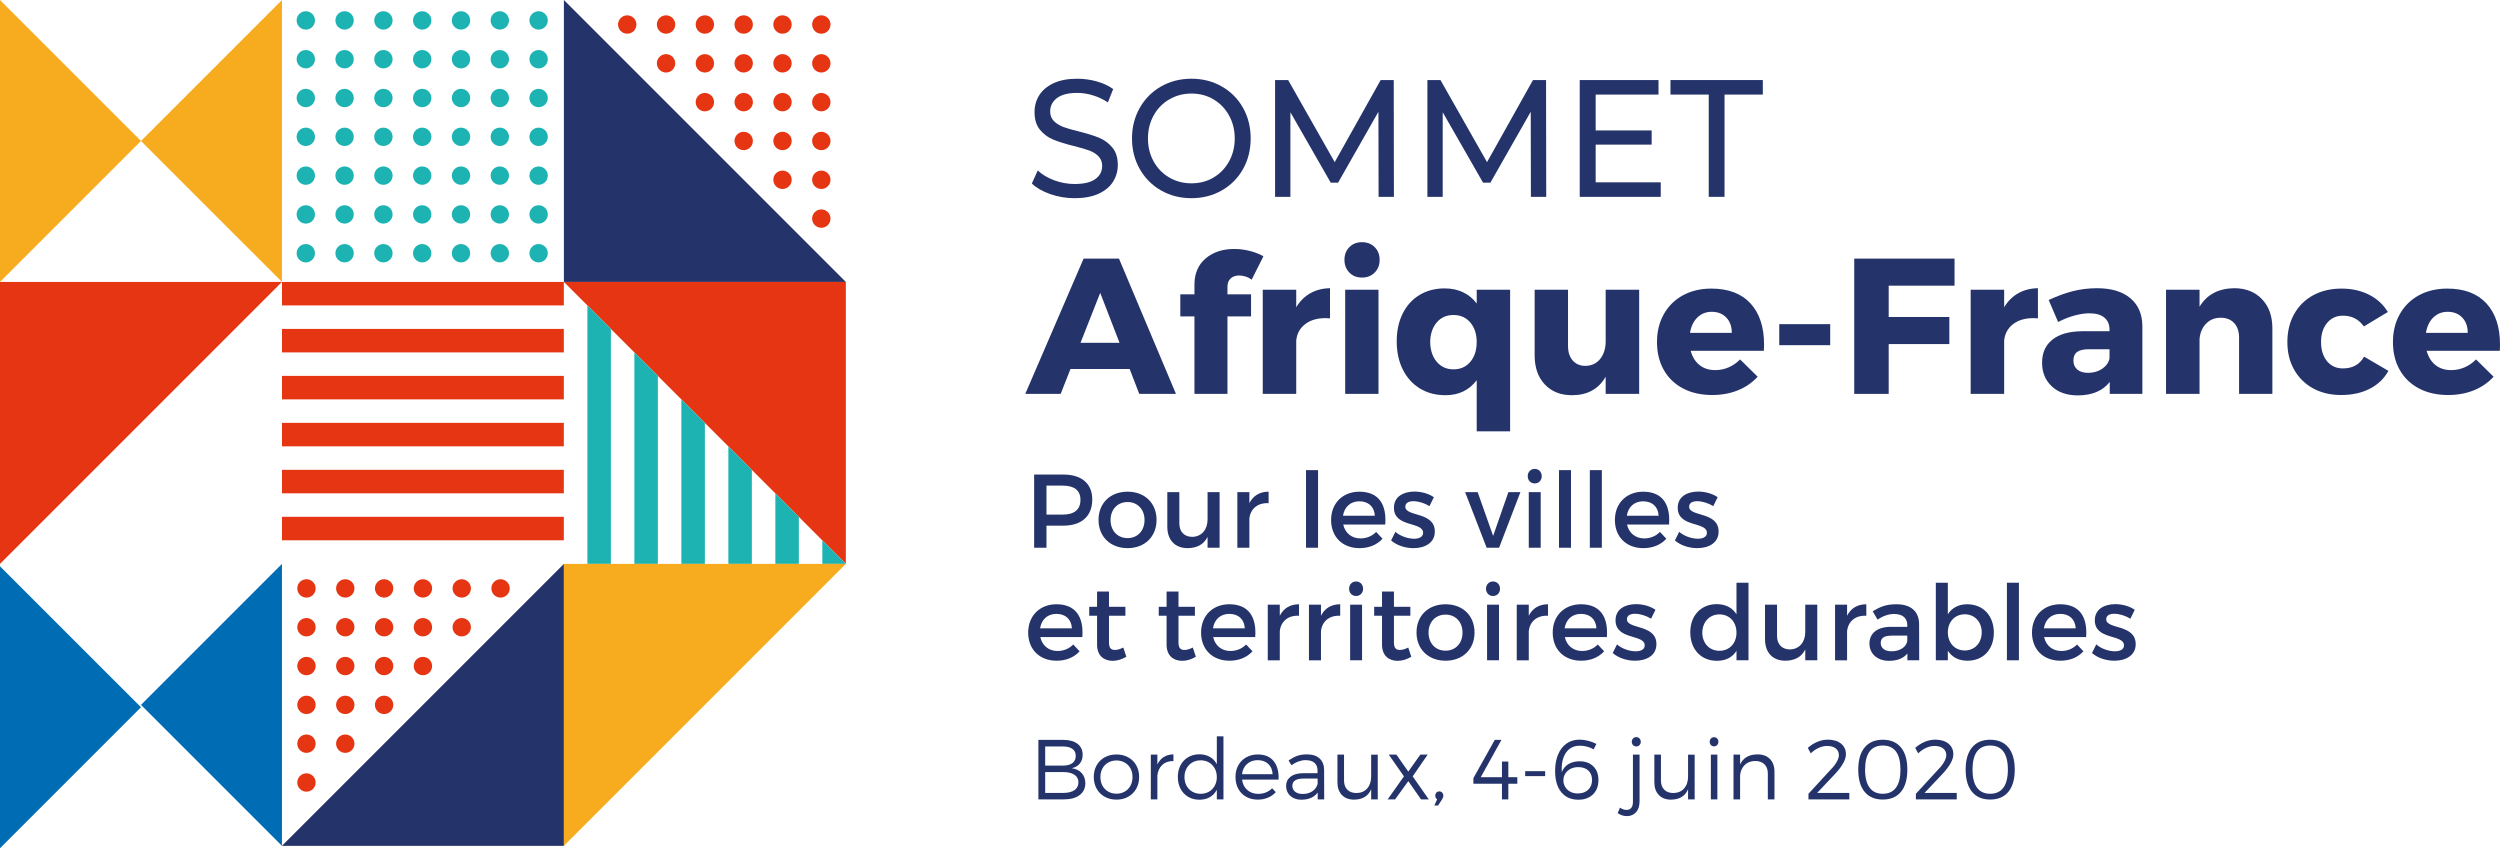 <?xml version="1.0" encoding="utf-8"?>
<!-- Generator: Adobe Illustrator 24.0.0, SVG Export Plug-In . SVG Version: 6.00 Build 0)  -->
<svg version="1.1" id="Calque_1" xmlns="http://www.w3.org/2000/svg" xmlns:xlink="http://www.w3.org/1999/xlink" x="0px" y="0px"
	 width="325.832px" height="110.551px" viewBox="0 0 325.832 110.551" style="enable-background:new 0 0 325.832 110.551;"
	 xml:space="preserve">
<style type="text/css">
	.st0{fill:#24336A;}
	.st1{fill:#1DB3B3;}
	.st2{fill:#E53512;}
	.st3{fill:#F7AC1F;}
	.st4{fill:#006CB4;}
</style>
<g>
	<g>
		<path class="st0" d="M136.884,25.297c-1.018-0.356-1.818-0.814-2.401-1.381l0.769-1.697
			c0.553,0.523,1.264,0.947,2.13,1.274c0.867,0.325,1.757,0.488,2.671,0.488c1.205,0,2.107-0.214,2.701-0.642
			c0.598-0.426,0.895-0.997,0.895-1.707c0-0.521-0.162-0.944-0.487-1.271c-0.327-0.327-0.729-0.575-1.208-0.751
			c-0.479-0.173-1.154-0.369-2.027-0.587c-1.094-0.275-1.977-0.549-2.649-0.826
			c-0.672-0.275-1.247-0.699-1.726-1.271c-0.479-0.573-0.717-1.346-0.717-2.315c0-0.813,0.203-1.546,0.613-2.198
			c0.41-0.653,1.03-1.174,1.861-1.565c0.83-0.394,1.864-0.587,3.097-0.587c0.859,0,1.704,0.115,2.536,0.348
			c0.833,0.233,1.546,0.564,2.142,0.999l-0.687,1.739c-0.61-0.404-1.262-0.714-1.953-0.922
			c-0.694-0.211-1.373-0.318-2.038-0.318c-1.177,0-2.062,0.226-2.649,0.675c-0.59,0.45-0.883,1.031-0.883,1.741
			c0,0.521,0.165,0.944,0.498,1.271c0.333,0.327,0.745,0.58,1.237,0.763c0.492,0.18,1.16,0.37,2.006,0.575
			c1.094,0.275,1.974,0.552,2.64,0.826c0.665,0.275,1.237,0.697,1.714,1.262
			c0.479,0.567,0.718,1.325,0.718,2.283c0,0.798-0.207,1.527-0.624,2.186c-0.416,0.66-1.045,1.181-1.891,1.566
			c-0.845,0.384-1.885,0.576-3.119,0.576C138.957,25.83,137.902,25.653,136.884,25.297"/>
		<path class="st0" d="M151.32,24.818c-1.179-0.673-2.102-1.604-2.774-2.793c-0.673-1.189-1.009-2.517-1.009-3.98
			c0-1.466,0.335-2.791,1.009-3.98c0.672-1.189,1.595-2.119,2.774-2.794c1.177-0.675,2.501-1.01,3.971-1.01
			c1.457,0,2.772,0.335,3.949,1.01c1.179,0.675,2.1,1.601,2.766,2.782c0.665,1.185,0.997,2.513,0.997,3.992
			c0,1.477-0.331,2.808-0.997,3.99c-0.665,1.181-1.586,2.11-2.766,2.783c-1.177,0.675-2.493,1.012-3.949,1.012
			C153.821,25.83,152.497,25.493,151.32,24.818 M158.17,23.133c0.852-0.507,1.524-1.208,2.016-2.098
			c0.494-0.893,0.74-1.889,0.74-2.99s-0.246-2.1-0.74-2.99c-0.492-0.893-1.164-1.592-2.016-2.098
			c-0.852-0.51-1.811-0.763-2.879-0.763c-1.067,0-2.034,0.253-2.9,0.763c-0.867,0.506-1.547,1.205-2.037,2.098
			c-0.492,0.89-0.738,1.889-0.738,2.99s0.246,2.098,0.738,2.99c0.49,0.89,1.17,1.59,2.037,2.098
			c0.866,0.507,1.833,0.76,2.9,0.76C156.359,23.893,157.318,23.64,158.17,23.133"/>
	</g>
	<polygon class="st0" points="179.675,25.656 179.654,14.566 174.396,23.807 173.439,23.807 168.181,14.63 
		168.181,25.656 166.185,25.656 166.185,10.434 167.889,10.434 173.957,21.131 179.946,10.434 181.65,10.434 
		181.672,25.656 	"/>
	<polygon class="st0" points="199.527,25.656 199.506,14.566 194.248,23.807 193.291,23.807 188.032,14.63 
		188.032,25.656 186.037,25.656 186.037,10.434 187.741,10.434 193.809,21.131 199.797,10.434 201.502,10.434 
		201.524,25.656 	"/>
	<polygon class="st0" points="216.448,23.764 216.448,25.656 205.889,25.656 205.889,10.435 216.158,10.435 
		216.158,12.327 207.968,12.327 207.968,17.002 215.265,17.002 215.265,18.849 207.968,18.849 207.968,23.764 	"/>
	<polygon class="st0" points="222.706,12.326 217.717,12.326 217.717,10.434 229.754,10.434 229.754,12.326 
		224.763,12.326 224.763,25.655 222.706,25.655 	"/>
	<path class="st0" d="M139.519,48.089l-1.278,3.246h-4.613l7.601-17.631h4.609l7.427,17.631h-4.782l-1.255-3.246H139.519
		z M143.393,38.166l-2.568,6.516h5.088L143.393,38.166z"/>
	<g>
		<path class="st0" d="M160.397,36.291c-0.28,0.258-0.419,0.621-0.419,1.089v0.983h3.075v2.877h-3.075v10.096h-4.302
			V41.239h-1.843v-2.877h1.843v-1.255c0-1.459,0.485-2.599,1.457-3.423c0.97-0.824,2.215-1.236,3.731-1.236
			c0.672,0,1.342,0.085,2.01,0.253c0.671,0.168,1.267,0.403,1.791,0.706l-1.536,3.05
			c-0.239-0.188-0.503-0.327-0.794-0.417c-0.291-0.091-0.573-0.138-0.843-0.138
			C161.041,35.903,160.677,36.033,160.397,36.291"/>
		<path class="st0" d="M170.762,38.228c0.745-0.426,1.605-0.649,2.583-0.665v3.923
			c-0.133-0.016-0.334-0.024-0.605-0.024c-1.072,0-1.95,0.261-2.629,0.779c-0.683,0.521-1.071,1.229-1.17,2.122
			v6.973h-4.364V37.759h4.364v2.29C169.41,39.26,170.016,38.654,170.762,38.228"/>
		<path class="st0" d="M179.166,32.209c0.431,0.431,0.646,0.983,0.646,1.653c0,0.673-0.215,1.227-0.646,1.662
			c-0.431,0.434-0.982,0.652-1.653,0.652c-0.672,0-1.221-0.218-1.647-0.652c-0.426-0.435-0.64-0.989-0.64-1.662
			c0-0.669,0.214-1.221,0.64-1.653c0.426-0.43,0.975-0.645,1.647-0.645
			C178.184,31.564,178.734,31.779,179.166,32.209 M175.323,37.762h4.34v13.573h-4.34V37.762z"/>
		<path class="st0" d="M196.816,56.216h-4.353v-6.665c-0.99,1.312-2.35,1.962-4.082,1.956
			c-1.262,0-2.369-0.293-3.324-0.879c-0.958-0.587-1.697-1.408-2.226-2.467c-0.53-1.056-0.792-2.283-0.792-3.675
			c0-1.378,0.26-2.587,0.782-3.627c0.518-1.041,1.25-1.846,2.194-2.417c0.943-0.568,2.031-0.855,3.27-0.855
			c0.893,0,1.693,0.168,2.398,0.504c0.703,0.335,1.298,0.824,1.781,1.463v-1.795h4.353V56.216z M191.633,47.155
			c0.554-0.656,0.829-1.513,0.829-2.571c0-1.04-0.275-1.889-0.829-2.545c-0.554-0.656-1.285-0.983-2.195-0.983
			c-0.909,0-1.638,0.325-2.187,0.971c-0.549,0.649-0.833,1.501-0.851,2.557c0.018,1.058,0.303,1.915,0.855,2.571
			c0.554,0.656,1.281,0.983,2.183,0.983C190.349,48.139,191.079,47.811,191.633,47.155"/>
		<path class="st0" d="M213.637,51.335h-4.366v-2.237c-0.926,1.615-2.394,2.417-4.402,2.41
			c-1.474,0-2.653-0.469-3.534-1.409c-0.882-0.937-1.321-2.199-1.321-3.781v-8.555h4.351v7.327
			c0,0.802,0.207,1.438,0.617,1.899c0.408,0.464,0.959,0.697,1.647,0.697c0.82-0.018,1.466-0.322,1.937-0.917
			c0.471-0.594,0.706-1.363,0.706-2.306v-6.7h4.366V51.335z"/>
		<path class="st0" d="M228.139,39.538c1.183,1.283,1.776,3.069,1.776,5.356c0,0.366-0.008,0.644-0.024,0.824h-9.541
			c0.22,0.802,0.606,1.423,1.155,1.861c0.549,0.441,1.229,0.659,2.041,0.659c0.606,0,1.185-0.116,1.734-0.352
			c0.549-0.234,1.054-0.579,1.513-1.039l2.287,2.252c-0.706,0.769-1.561,1.361-2.57,1.77
			c-1.009,0.41-2.123,0.614-3.346,0.614c-1.458,0-2.729-0.284-3.811-0.855c-1.082-0.568-1.918-1.374-2.507-2.415
			c-0.59-1.041-0.886-2.249-0.886-3.627c0-1.378,0.299-2.595,0.898-3.653c0.599-1.056,1.429-1.876,2.495-2.453
			s2.296-0.867,3.689-0.867C225.256,37.612,226.955,38.254,228.139,39.538 M224.992,41.386
			c-0.48-0.5-1.114-0.748-1.901-0.748c-0.736,0-1.359,0.246-1.864,0.736c-0.503,0.492-0.826,1.16-0.963,2.006
			h5.446C225.71,42.551,225.471,41.888,224.992,41.386"/>
	</g>
	<rect x="231.897" y="42.248" class="st0" width="6.639" height="2.741"/>
	<polygon class="st0" points="246.158,37.232 246.158,41.313 254.063,41.313 254.063,44.843 246.158,44.843 
		246.158,51.336 241.668,51.336 241.668,33.705 254.741,33.705 254.741,37.232 	"/>
	<g>
		<path class="st0" d="M263.027,38.228c0.747-0.426,1.608-0.649,2.583-0.665v3.923c-0.133-0.016-0.334-0.024-0.603-0.024
			c-1.073,0-1.952,0.261-2.631,0.779c-0.682,0.521-1.071,1.229-1.17,2.122v6.973h-4.364V37.759h4.364v2.29
			C261.675,39.26,262.282,38.654,263.027,38.228"/>
		<path class="st0" d="M277.646,38.86c1.033,0.864,1.558,2.068,1.574,3.608v8.868h-4.253v-1.563
			c-0.435,0.573-1.005,1.012-1.709,1.309c-0.706,0.302-1.52,0.45-2.446,0.45c-1.427,0-2.562-0.394-3.4-1.182
			c-0.84-0.786-1.262-1.811-1.262-3.073c0-1.296,0.45-2.299,1.348-3.014c0.897-0.713,2.184-1.077,3.865-1.093
			h3.577v-0.197c0-0.672-0.219-1.196-0.663-1.571c-0.442-0.379-1.102-0.568-1.979-0.568
			c-0.573,0-1.217,0.096-1.93,0.291c-0.715,0.192-1.423,0.473-2.129,0.841l-1.229-2.866
			c1.106-0.515,2.16-0.902,3.162-1.155c1-0.253,2.042-0.381,3.134-0.381
			C275.167,37.563,276.614,37.996,277.646,38.86 M273.965,48.076c0.519-0.344,0.845-0.792,0.975-1.352v-1.205h-2.741
			c-0.656,0-1.145,0.116-1.474,0.35c-0.327,0.235-0.491,0.605-0.491,1.113c0,0.499,0.166,0.895,0.502,1.182
			c0.337,0.285,0.807,0.429,1.416,0.429C272.838,48.592,273.444,48.422,273.965,48.076"/>
		<path class="st0" d="M294.805,38.984c0.905,0.948,1.359,2.211,1.359,3.793v8.558h-4.34v-7.353
			c0-0.786-0.214-1.412-0.64-1.876c-0.426-0.461-1.009-0.694-1.747-0.694c-0.769,0-1.404,0.252-1.899,0.756
			c-0.496,0.504-0.786,1.167-0.866,1.987v7.18h-4.367V37.76h4.367v2.214c0.959-1.582,2.467-2.384,4.524-2.41
			C292.695,37.564,293.897,38.037,294.805,38.984"/>
		<path class="st0" d="M308.754,38.406c1.049,0.527,1.868,1.281,2.46,2.256l-3.123,1.883
			c-0.672-0.943-1.586-1.411-2.743-1.401c-0.837,0-1.519,0.312-2.047,0.94c-0.527,0.627-0.792,1.454-0.792,2.476
			c0,1.041,0.258,1.877,0.774,2.51c0.517,0.629,1.205,0.947,2.067,0.947c1.279,0,2.2-0.514,2.766-1.536
			l3.173,1.855c-0.558,1.009-1.366,1.785-2.429,2.33c-1.06,0.544-2.309,0.817-3.744,0.817
			c-1.378,0-2.593-0.289-3.646-0.867c-1.054-0.578-1.874-1.388-2.464-2.429c-0.592-1.04-0.886-2.242-0.886-3.602
			c0-1.378,0.293-2.594,0.886-3.653c0.59-1.056,1.417-1.876,2.483-2.453c1.066-0.578,2.294-0.866,3.689-0.866
			C306.512,37.613,307.706,37.878,308.754,38.406"/>
		<path class="st0" d="M324.056,39.538c1.183,1.283,1.776,3.069,1.776,5.356c0,0.366-0.008,0.644-0.024,0.824h-9.541
			c0.222,0.802,0.606,1.423,1.155,1.861c0.549,0.441,1.232,0.659,2.041,0.659c0.609,0,1.185-0.116,1.734-0.352
			c0.549-0.234,1.054-0.579,1.512-1.039l2.287,2.252c-0.705,0.769-1.559,1.361-2.568,1.77
			c-1.009,0.41-2.123,0.614-3.346,0.614c-1.458,0-2.729-0.284-3.811-0.855c-1.082-0.568-1.918-1.374-2.507-2.415
			c-0.59-1.041-0.886-2.249-0.886-3.627c0-1.378,0.299-2.595,0.898-3.653c0.599-1.056,1.429-1.876,2.495-2.453
			c1.066-0.578,2.296-0.867,3.688-0.867C321.172,37.612,322.872,38.254,324.056,39.538 M320.909,41.386
			c-0.48-0.5-1.114-0.748-1.901-0.748c-0.736,0-1.359,0.246-1.864,0.736c-0.503,0.492-0.824,1.16-0.963,2.006
			h5.446C321.627,42.551,321.388,41.888,320.909,41.386"/>
	</g>
	<g>
		<path class="st1" d="M70.199,8.915c-0.661,0-1.197-0.537-1.197-1.198s0.535-1.197,1.197-1.197
			c0.661,0,1.198,0.535,1.198,1.197S70.86,8.915,70.199,8.915"/>
		<path class="st1" d="M70.199,13.972c-0.661,0-1.197-0.535-1.197-1.198c0-0.661,0.535-1.197,1.197-1.197
			c0.661,0,1.198,0.535,1.198,1.197C71.397,13.436,70.86,13.972,70.199,13.972"/>
		<path class="st1" d="M70.199,19.029c-0.661,0-1.197-0.535-1.197-1.198c0-0.661,0.535-1.197,1.197-1.197
			c0.661,0,1.198,0.535,1.198,1.197C71.397,18.494,70.86,19.029,70.199,19.029"/>
		<path class="st1" d="M70.199,24.087c-0.661,0-1.197-0.537-1.197-1.198c0-0.661,0.535-1.197,1.197-1.197
			c0.661,0,1.198,0.535,1.198,1.197C71.397,23.55,70.86,24.087,70.199,24.087"/>
		<path class="st1" d="M70.199,29.143c-0.661,0-1.197-0.537-1.197-1.198c0-0.661,0.535-1.197,1.197-1.197
			c0.661,0,1.198,0.535,1.198,1.197C71.397,28.607,70.86,29.143,70.199,29.143"/>
		<path class="st1" d="M70.199,34.201c-0.661,0-1.197-0.537-1.197-1.198c0-0.661,0.535-1.197,1.197-1.197
			c0.661,0,1.198,0.535,1.198,1.197C71.397,33.664,70.86,34.201,70.199,34.201"/>
		<path class="st1" d="M70.199,3.858c-0.661,0-1.197-0.537-1.197-1.198s0.535-1.197,1.197-1.197
			c0.661,0,1.198,0.535,1.198,1.197S70.86,3.858,70.199,3.858"/>
		<path class="st1" d="M65.142,8.915c-0.661,0-1.197-0.537-1.197-1.198s0.535-1.197,1.197-1.197
			c0.661,0,1.198,0.535,1.198,1.197S65.803,8.915,65.142,8.915"/>
		<path class="st1" d="M65.142,13.972c-0.661,0-1.197-0.535-1.197-1.198c0-0.661,0.535-1.197,1.197-1.197
			c0.661,0,1.198,0.535,1.198,1.197C66.34,13.436,65.803,13.972,65.142,13.972"/>
		<path class="st1" d="M65.142,19.029c-0.661,0-1.197-0.535-1.197-1.198c0-0.661,0.535-1.197,1.197-1.197
			c0.661,0,1.198,0.535,1.198,1.197C66.34,18.494,65.803,19.029,65.142,19.029"/>
		<path class="st1" d="M65.142,24.087c-0.661,0-1.197-0.537-1.197-1.198c0-0.661,0.535-1.197,1.197-1.197
			c0.661,0,1.198,0.535,1.198,1.197C66.34,23.55,65.803,24.087,65.142,24.087"/>
		<path class="st1" d="M65.142,29.143c-0.661,0-1.197-0.537-1.197-1.198c0-0.661,0.535-1.197,1.197-1.197
			c0.661,0,1.198,0.535,1.198,1.197C66.34,28.607,65.803,29.143,65.142,29.143"/>
		<path class="st1" d="M65.142,34.201c-0.661,0-1.197-0.537-1.197-1.198c0-0.661,0.535-1.197,1.197-1.197
			c0.661,0,1.198,0.535,1.198,1.197C66.34,33.664,65.803,34.201,65.142,34.201"/>
		<path class="st1" d="M65.142,3.858c-0.661,0-1.197-0.537-1.197-1.198s0.535-1.197,1.197-1.197
			c0.661,0,1.198,0.535,1.198,1.197S65.803,3.858,65.142,3.858"/>
		<path class="st1" d="M60.084,8.915c-0.661,0-1.197-0.537-1.197-1.198s0.535-1.197,1.197-1.197
			c0.661,0,1.198,0.535,1.198,1.197S60.746,8.915,60.084,8.915"/>
		<path class="st1" d="M60.084,13.972c-0.661,0-1.197-0.535-1.197-1.198c0-0.661,0.535-1.197,1.197-1.197
			c0.661,0,1.198,0.535,1.198,1.197C61.283,13.436,60.746,13.972,60.084,13.972"/>
		<path class="st1" d="M60.084,19.029c-0.661,0-1.197-0.535-1.197-1.198c0-0.661,0.535-1.197,1.197-1.197
			c0.661,0,1.198,0.535,1.198,1.197C61.283,18.494,60.746,19.029,60.084,19.029"/>
		<path class="st1" d="M60.084,24.087c-0.661,0-1.197-0.537-1.197-1.198c0-0.661,0.535-1.197,1.197-1.197
			c0.661,0,1.198,0.535,1.198,1.197C61.283,23.55,60.746,24.087,60.084,24.087"/>
		<path class="st1" d="M60.084,29.143c-0.661,0-1.197-0.537-1.197-1.198c0-0.661,0.535-1.197,1.197-1.197
			c0.661,0,1.198,0.535,1.198,1.197C61.283,28.607,60.746,29.143,60.084,29.143"/>
		<path class="st1" d="M60.084,34.201c-0.661,0-1.197-0.537-1.197-1.198c0-0.661,0.535-1.197,1.197-1.197
			c0.661,0,1.198,0.535,1.198,1.197C61.283,33.664,60.746,34.201,60.084,34.201"/>
		<path class="st1" d="M60.084,3.858c-0.661,0-1.197-0.537-1.197-1.198s0.535-1.197,1.197-1.197
			c0.661,0,1.198,0.535,1.198,1.197S60.746,3.858,60.084,3.858"/>
		<path class="st1" d="M55.027,8.915c-0.661,0-1.198-0.537-1.198-1.198s0.537-1.197,1.198-1.197
			c0.661,0,1.197,0.535,1.197,1.197S55.689,8.915,55.027,8.915"/>
		<path class="st1" d="M55.027,13.972c-0.661,0-1.198-0.535-1.198-1.198c0-0.661,0.537-1.197,1.198-1.197
			c0.661,0,1.197,0.535,1.197,1.197C56.224,13.436,55.689,13.972,55.027,13.972"/>
		<path class="st1" d="M55.027,19.029c-0.661,0-1.198-0.535-1.198-1.198c0-0.661,0.537-1.197,1.198-1.197
			c0.661,0,1.197,0.535,1.197,1.197C56.224,18.494,55.689,19.029,55.027,19.029"/>
		<path class="st1" d="M55.027,24.087c-0.661,0-1.198-0.537-1.198-1.198c0-0.661,0.537-1.197,1.198-1.197
			c0.661,0,1.197,0.535,1.197,1.197C56.224,23.55,55.689,24.087,55.027,24.087"/>
		<path class="st1" d="M55.027,29.143c-0.661,0-1.198-0.537-1.198-1.198c0-0.661,0.537-1.197,1.198-1.197
			c0.661,0,1.197,0.535,1.197,1.197C56.224,28.607,55.689,29.143,55.027,29.143"/>
		<path class="st1" d="M55.027,34.201c-0.661,0-1.198-0.537-1.198-1.198c0-0.661,0.537-1.197,1.198-1.197
			c0.661,0,1.197,0.535,1.197,1.197C56.224,33.664,55.689,34.201,55.027,34.201"/>
		<path class="st1" d="M55.027,3.858c-0.661,0-1.198-0.537-1.198-1.198s0.537-1.197,1.198-1.197
			c0.661,0,1.197,0.535,1.197,1.197S55.689,3.858,55.027,3.858"/>
		<path class="st1" d="M49.97,8.915c-0.661,0-1.198-0.537-1.198-1.198s0.537-1.197,1.198-1.197
			c0.661,0,1.198,0.535,1.198,1.197S50.631,8.915,49.97,8.915"/>
		<path class="st1" d="M49.97,13.972c-0.661,0-1.198-0.535-1.198-1.198c0-0.661,0.537-1.197,1.198-1.197
			c0.661,0,1.198,0.535,1.198,1.197C51.168,13.436,50.631,13.972,49.97,13.972"/>
		<path class="st1" d="M49.97,19.029c-0.661,0-1.198-0.535-1.198-1.198c0-0.661,0.537-1.197,1.198-1.197
			c0.661,0,1.198,0.535,1.198,1.197C51.168,18.494,50.631,19.029,49.97,19.029"/>
		<path class="st1" d="M49.97,24.087c-0.661,0-1.198-0.537-1.198-1.198c0-0.661,0.537-1.197,1.198-1.197
			c0.661,0,1.198,0.535,1.198,1.197C51.168,23.55,50.631,24.087,49.97,24.087"/>
		<path class="st1" d="M49.97,29.143c-0.661,0-1.198-0.537-1.198-1.198c0-0.661,0.537-1.197,1.198-1.197
			c0.661,0,1.198,0.535,1.198,1.197C51.168,28.607,50.631,29.143,49.97,29.143"/>
		<path class="st1" d="M49.97,34.201c-0.661,0-1.198-0.537-1.198-1.198c0-0.661,0.537-1.197,1.198-1.197
			c0.661,0,1.198,0.535,1.198,1.197C51.168,33.664,50.631,34.201,49.97,34.201"/>
		<path class="st1" d="M49.97,3.858c-0.661,0-1.198-0.537-1.198-1.198s0.537-1.197,1.198-1.197
			c0.661,0,1.198,0.535,1.198,1.197S50.631,3.858,49.97,3.858"/>
		<path class="st1" d="M44.913,8.915c-0.661,0-1.198-0.537-1.198-1.198s0.537-1.197,1.198-1.197
			c0.661,0,1.197,0.535,1.197,1.197S45.574,8.915,44.913,8.915"/>
		<path class="st1" d="M44.913,13.972c-0.661,0-1.198-0.535-1.198-1.198c0-0.661,0.537-1.197,1.198-1.197
			c0.661,0,1.197,0.535,1.197,1.197C46.11,13.436,45.574,13.972,44.913,13.972"/>
		<path class="st1" d="M44.913,19.029c-0.661,0-1.198-0.535-1.198-1.198c0-0.661,0.537-1.197,1.198-1.197
			c0.661,0,1.197,0.535,1.197,1.197C46.11,18.494,45.574,19.029,44.913,19.029"/>
		<path class="st1" d="M44.913,24.087c-0.661,0-1.198-0.537-1.198-1.198c0-0.661,0.537-1.197,1.198-1.197
			c0.661,0,1.197,0.535,1.197,1.197C46.11,23.55,45.574,24.087,44.913,24.087"/>
		<path class="st1" d="M44.913,29.143c-0.661,0-1.198-0.537-1.198-1.198c0-0.661,0.537-1.197,1.198-1.197
			c0.661,0,1.197,0.535,1.197,1.197C46.11,28.607,45.574,29.143,44.913,29.143"/>
		<path class="st1" d="M44.913,34.201c-0.661,0-1.198-0.537-1.198-1.198c0-0.661,0.537-1.197,1.198-1.197
			c0.661,0,1.197,0.535,1.197,1.197C46.11,33.664,45.574,34.201,44.913,34.201"/>
		<path class="st1" d="M44.913,3.858c-0.661,0-1.198-0.537-1.198-1.198s0.537-1.197,1.198-1.197
			c0.661,0,1.197,0.535,1.197,1.197S45.574,3.858,44.913,3.858"/>
		<path class="st1" d="M39.856,8.915c-0.661,0-1.197-0.537-1.197-1.198s0.535-1.197,1.197-1.197
			c0.661,0,1.197,0.535,1.197,1.197S40.517,8.915,39.856,8.915"/>
		<path class="st1" d="M39.856,13.972c-0.661,0-1.197-0.535-1.197-1.198c0-0.661,0.535-1.197,1.197-1.197
			c0.661,0,1.197,0.535,1.197,1.197C41.053,13.436,40.517,13.972,39.856,13.972"/>
		<path class="st1" d="M39.856,19.029c-0.661,0-1.197-0.535-1.197-1.198c0-0.661,0.535-1.197,1.197-1.197
			c0.661,0,1.197,0.535,1.197,1.197C41.053,18.494,40.517,19.029,39.856,19.029"/>
		<path class="st1" d="M39.856,24.087c-0.661,0-1.197-0.537-1.197-1.198c0-0.661,0.535-1.197,1.197-1.197
			c0.661,0,1.197,0.535,1.197,1.197C41.053,23.55,40.517,24.087,39.856,24.087"/>
		<path class="st1" d="M39.856,29.143c-0.661,0-1.197-0.537-1.197-1.198c0-0.661,0.535-1.197,1.197-1.197
			c0.661,0,1.197,0.535,1.197,1.197C41.053,28.607,40.517,29.143,39.856,29.143"/>
		<path class="st1" d="M39.856,34.201c-0.661,0-1.197-0.537-1.197-1.198c0-0.661,0.535-1.197,1.197-1.197
			c0.661,0,1.197,0.535,1.197,1.197C41.053,33.664,40.517,34.201,39.856,34.201"/>
		<path class="st1" d="M39.856,3.858c-0.661,0-1.197-0.537-1.197-1.198s0.535-1.197,1.197-1.197
			c0.661,0,1.197,0.535,1.197,1.197S40.517,3.858,39.856,3.858"/>
	</g>
	<rect x="36.754" y="36.746" class="st2" width="36.731" height="3.061"/>
	<rect x="36.754" y="42.869" class="st2" width="36.731" height="3.061"/>
	<rect x="36.754" y="48.991" class="st2" width="36.731" height="3.061"/>
	<rect x="36.754" y="55.112" class="st2" width="36.731" height="3.061"/>
	<rect x="36.754" y="61.234" class="st2" width="36.731" height="3.061"/>
	<rect x="36.754" y="67.357" class="st2" width="36.731" height="3.061"/>
	<polygon class="st0" points="73.494,36.747 73.494,0.001 110.24,36.747 	"/>
	<g>
		<path class="st2" d="M81.748,1.997c0.663,0,1.198,0.537,1.198,1.198c0,0.661-0.536,1.198-1.198,1.198
			c-0.661,0-1.198-0.537-1.198-1.198C80.55,2.534,81.087,1.997,81.748,1.997"/>
		<path class="st2" d="M86.808,7.057c0.661,0,1.198,0.537,1.198,1.198c0,0.661-0.537,1.198-1.198,1.198
			c-0.663,0-1.198-0.537-1.198-1.198C85.609,7.593,86.145,7.057,86.808,7.057"/>
		<path class="st2" d="M86.808,1.997c0.661,0,1.198,0.537,1.198,1.198c0,0.661-0.537,1.198-1.198,1.198
			c-0.663,0-1.198-0.537-1.198-1.198C85.609,2.534,86.145,1.997,86.808,1.997"/>
		<path class="st2" d="M91.867,12.116c0.661,0,1.198,0.537,1.198,1.198c0,0.661-0.537,1.198-1.198,1.198
			c-0.663,0-1.198-0.537-1.198-1.198C90.669,12.653,91.204,12.116,91.867,12.116"/>
		<path class="st2" d="M91.867,7.057c0.661,0,1.198,0.537,1.198,1.198c0,0.661-0.537,1.198-1.198,1.198
			c-0.663,0-1.198-0.537-1.198-1.198C90.669,7.593,91.204,7.057,91.867,7.057"/>
		<path class="st2" d="M91.867,1.997c0.661,0,1.198,0.537,1.198,1.198c0,0.661-0.537,1.198-1.198,1.198
			c-0.663,0-1.198-0.537-1.198-1.198C90.669,2.534,91.204,1.997,91.867,1.997"/>
		<path class="st2" d="M96.926,17.175c0.661,0,1.198,0.537,1.198,1.198c0,0.661-0.537,1.198-1.198,1.198
			c-0.663,0-1.198-0.537-1.198-1.198C95.728,17.712,96.264,17.175,96.926,17.175"/>
		<path class="st2" d="M96.926,12.116c0.661,0,1.198,0.537,1.198,1.198c0,0.661-0.537,1.198-1.198,1.198
			c-0.663,0-1.198-0.537-1.198-1.198C95.728,12.653,96.264,12.116,96.926,12.116"/>
		<path class="st2" d="M96.926,7.057c0.661,0,1.198,0.537,1.198,1.198c0,0.661-0.537,1.198-1.198,1.198
			c-0.663,0-1.198-0.537-1.198-1.198C95.728,7.593,96.264,7.057,96.926,7.057"/>
		<path class="st2" d="M96.926,1.997c0.661,0,1.198,0.537,1.198,1.198c0,0.661-0.537,1.198-1.198,1.198
			c-0.663,0-1.198-0.537-1.198-1.198C95.728,2.534,96.264,1.997,96.926,1.997"/>
		<path class="st2" d="M101.986,22.235c0.661,0,1.198,0.537,1.198,1.198c0,0.661-0.537,1.198-1.198,1.198
			c-0.663,0-1.198-0.537-1.198-1.198C100.787,22.771,101.323,22.235,101.986,22.235"/>
		<path class="st2" d="M101.986,17.175c0.661,0,1.198,0.537,1.198,1.198c0,0.661-0.537,1.198-1.198,1.198
			c-0.663,0-1.198-0.537-1.198-1.198C100.787,17.712,101.323,17.175,101.986,17.175"/>
		<path class="st2" d="M101.986,12.116c0.661,0,1.198,0.537,1.198,1.198c0,0.661-0.537,1.198-1.198,1.198
			c-0.663,0-1.198-0.537-1.198-1.198C100.787,12.653,101.323,12.116,101.986,12.116"/>
		<path class="st2" d="M101.986,7.057c0.661,0,1.198,0.537,1.198,1.198c0,0.661-0.537,1.198-1.198,1.198
			c-0.663,0-1.198-0.537-1.198-1.198C100.787,7.593,101.323,7.057,101.986,7.057"/>
		<path class="st2" d="M101.986,1.997c0.661,0,1.198,0.537,1.198,1.198c0,0.661-0.537,1.198-1.198,1.198
			c-0.663,0-1.198-0.537-1.198-1.198C100.787,2.534,101.323,1.997,101.986,1.997"/>
		<path class="st2" d="M107.045,27.294c0.661,0,1.198,0.537,1.198,1.198c0,0.661-0.537,1.198-1.198,1.198
			c-0.663,0-1.198-0.537-1.198-1.198C105.847,27.831,106.382,27.294,107.045,27.294"/>
		<path class="st2" d="M107.045,22.235c0.661,0,1.198,0.537,1.198,1.198c0,0.661-0.537,1.198-1.198,1.198
			c-0.663,0-1.198-0.537-1.198-1.198C105.847,22.771,106.382,22.235,107.045,22.235"/>
		<path class="st2" d="M107.045,17.175c0.661,0,1.198,0.537,1.198,1.198c0,0.661-0.537,1.198-1.198,1.198
			c-0.663,0-1.198-0.537-1.198-1.198C105.847,17.712,106.382,17.175,107.045,17.175"/>
		<path class="st2" d="M107.045,12.116c0.661,0,1.198,0.537,1.198,1.198c0,0.661-0.537,1.198-1.198,1.198
			c-0.663,0-1.198-0.537-1.198-1.198C105.847,12.653,106.382,12.116,107.045,12.116"/>
		<path class="st2" d="M107.045,7.057c0.661,0,1.198,0.537,1.198,1.198c0,0.661-0.537,1.198-1.198,1.198
			c-0.663,0-1.198-0.537-1.198-1.198C105.847,7.593,106.382,7.057,107.045,7.057"/>
		<path class="st2" d="M107.045,1.997c0.661,0,1.198,0.537,1.198,1.198c0,0.661-0.537,1.198-1.198,1.198
			c-0.663,0-1.198-0.537-1.198-1.198C105.847,2.534,106.382,1.997,107.045,1.997"/>
	</g>
	<polygon class="st2" points="110.24,36.747 110.24,73.493 73.494,36.747 	"/>
	<polygon class="st1" points="85.742,48.996 82.68,45.934 82.68,73.493 85.742,73.493 	"/>
	<polygon class="st1" points="76.556,73.493 79.618,73.493 79.618,42.871 76.556,39.809 	"/>
	<polygon class="st1" points="107.178,73.493 110.24,73.493 107.178,70.432 	"/>
	<polygon class="st1" points="91.867,55.12 88.805,52.058 88.805,73.494 91.867,73.494 	"/>
	<polygon class="st1" points="104.116,67.369 101.054,64.307 101.054,73.494 104.116,73.494 	"/>
	<polygon class="st1" points="97.991,61.245 94.929,58.183 94.929,73.493 97.991,73.493 	"/>
	<polygon class="st0" points="73.494,110.24 36.747,110.24 73.494,73.494 	"/>
	<g>
		<path class="st2" d="M38.744,101.985c0-0.661,0.537-1.198,1.198-1.198c0.661,0,1.198,0.537,1.198,1.198
			c0,0.661-0.537,1.198-1.198,1.198C39.281,103.184,38.744,102.647,38.744,101.985"/>
		<path class="st2" d="M43.803,96.926c0-0.661,0.537-1.198,1.198-1.198c0.661,0,1.198,0.537,1.198,1.198
			c0,0.661-0.537,1.198-1.198,1.198C44.34,98.124,43.803,97.587,43.803,96.926"/>
		<path class="st2" d="M38.744,96.926c0-0.661,0.537-1.198,1.198-1.198c0.661,0,1.198,0.537,1.198,1.198
			c0,0.661-0.537,1.198-1.198,1.198C39.281,98.124,38.744,97.587,38.744,96.926"/>
		<path class="st2" d="M48.863,91.867c0-0.661,0.537-1.198,1.198-1.198c0.661,0,1.198,0.537,1.198,1.198
			c0,0.661-0.537,1.198-1.198,1.198C49.4,93.065,48.863,92.528,48.863,91.867"/>
		<path class="st2" d="M43.803,91.867c0-0.661,0.537-1.198,1.198-1.198c0.661,0,1.198,0.537,1.198,1.198
			c0,0.661-0.537,1.198-1.198,1.198C44.34,93.065,43.803,92.528,43.803,91.867"/>
		<path class="st2" d="M38.744,91.867c0-0.661,0.537-1.198,1.198-1.198c0.661,0,1.198,0.537,1.198,1.198
			c0,0.661-0.537,1.198-1.198,1.198C39.281,93.065,38.744,92.528,38.744,91.867"/>
		<path class="st2" d="M53.922,86.808c0-0.661,0.537-1.198,1.198-1.198c0.661,0,1.198,0.537,1.198,1.198
			c0,0.661-0.537,1.198-1.198,1.198C54.459,88.006,53.922,87.469,53.922,86.808"/>
		<path class="st2" d="M48.863,86.808c0-0.661,0.537-1.198,1.198-1.198c0.661,0,1.198,0.537,1.198,1.198
			c0,0.661-0.537,1.198-1.198,1.198C49.4,88.006,48.863,87.469,48.863,86.808"/>
		<path class="st2" d="M43.803,86.808c0-0.661,0.537-1.198,1.198-1.198c0.661,0,1.198,0.537,1.198,1.198
			c0,0.661-0.537,1.198-1.198,1.198C44.34,88.006,43.803,87.469,43.803,86.808"/>
		<path class="st2" d="M38.744,86.808c0-0.661,0.537-1.198,1.198-1.198c0.661,0,1.198,0.537,1.198,1.198
			c0,0.661-0.537,1.198-1.198,1.198C39.281,88.006,38.744,87.469,38.744,86.808"/>
		<path class="st2" d="M58.981,81.748c0-0.661,0.537-1.198,1.198-1.198c0.661,0,1.198,0.537,1.198,1.198
			c0,0.661-0.537,1.198-1.198,1.198C59.518,82.946,58.981,82.409,58.981,81.748"/>
		<path class="st2" d="M53.922,81.748c0-0.661,0.537-1.198,1.198-1.198c0.661,0,1.198,0.537,1.198,1.198
			c0,0.661-0.537,1.198-1.198,1.198C54.459,82.946,53.922,82.409,53.922,81.748"/>
		<path class="st2" d="M48.863,81.748c0-0.661,0.537-1.198,1.198-1.198c0.661,0,1.198,0.537,1.198,1.198
			c0,0.661-0.537,1.198-1.198,1.198C49.4,82.946,48.863,82.409,48.863,81.748"/>
		<path class="st2" d="M43.803,81.748c0-0.661,0.537-1.198,1.198-1.198c0.661,0,1.198,0.537,1.198,1.198
			c0,0.661-0.537,1.198-1.198,1.198C44.34,82.946,43.803,82.409,43.803,81.748"/>
		<path class="st2" d="M38.744,81.748c0-0.661,0.537-1.198,1.198-1.198c0.661,0,1.198,0.537,1.198,1.198
			c0,0.661-0.537,1.198-1.198,1.198C39.281,82.946,38.744,82.409,38.744,81.748"/>
		<path class="st2" d="M64.041,76.689c0-0.661,0.537-1.198,1.198-1.198c0.661,0,1.198,0.537,1.198,1.198
			c0,0.661-0.537,1.198-1.198,1.198C64.578,77.887,64.041,77.35,64.041,76.689"/>
		<path class="st2" d="M58.981,76.689c0-0.661,0.537-1.198,1.198-1.198c0.661,0,1.198,0.537,1.198,1.198
			c0,0.661-0.537,1.198-1.198,1.198C59.518,77.887,58.981,77.35,58.981,76.689"/>
		<path class="st2" d="M53.922,76.689c0-0.661,0.537-1.198,1.198-1.198c0.661,0,1.198,0.537,1.198,1.198
			c0,0.661-0.537,1.198-1.198,1.198C54.459,77.887,53.922,77.35,53.922,76.689"/>
		<path class="st2" d="M48.863,76.689c0-0.661,0.537-1.198,1.198-1.198c0.661,0,1.198,0.537,1.198,1.198
			c0,0.661-0.537,1.198-1.198,1.198C49.4,77.887,48.863,77.35,48.863,76.689"/>
		<path class="st2" d="M43.803,76.689c0-0.661,0.537-1.198,1.198-1.198c0.661,0,1.198,0.537,1.198,1.198
			c0,0.661-0.537,1.198-1.198,1.198C44.34,77.887,43.803,77.35,43.803,76.689"/>
		<path class="st2" d="M38.744,76.689c0-0.661,0.537-1.198,1.198-1.198c0.661,0,1.198,0.537,1.198,1.198
			c0,0.661-0.537,1.198-1.198,1.198C39.281,77.887,38.744,77.35,38.744,76.689"/>
	</g>
	<polygon class="st2" points="0,36.747 36.746,36.747 0,73.493 	"/>
	<polygon class="st3" points="73.494,73.493 110.24,73.493 73.494,110.24 	"/>
	<polygon class="st3" points="0,36.747 0,0.001 18.374,18.373 	"/>
	<polygon class="st3" points="36.747,0 36.747,36.746 18.374,18.374 	"/>
	<polygon class="st4" points="36.747,73.493 36.747,110.24 18.374,91.867 	"/>
	<polygon class="st4" points="0,110.551 0,73.805 18.374,92.177 	"/>
	<g>
		<path class="st0" d="M138.584,61.848c2.398,0,3.774,1.185,3.774,3.256c0,2.153-1.376,3.407-3.774,3.407h-2.194v2.875
			h-1.608v-9.538H138.584z M136.39,67.067h2.126c1.472,0,2.303-0.627,2.303-1.921c0-1.253-0.831-1.853-2.303-1.853
			h-2.126V67.067z"/>
		<path class="st0" d="M150.737,67.762c0,2.18-1.54,3.679-3.774,3.679c-2.248,0-3.788-1.499-3.788-3.679
			c0-2.194,1.54-3.679,3.788-3.679C149.197,64.083,150.737,65.568,150.737,67.762z M144.742,67.776
			c0,1.403,0.913,2.357,2.221,2.357c1.294,0,2.207-0.954,2.207-2.357c0-1.39-0.913-2.344-2.207-2.344
			C145.655,65.432,144.742,66.385,144.742,67.776z"/>
		<path class="st0" d="M158.952,71.386h-1.567v-1.417c-0.491,1.008-1.404,1.458-2.589,1.472
			c-1.662,0-2.657-1.063-2.657-2.793v-4.51h1.567v4.074c0,1.09,0.64,1.758,1.69,1.758
			c1.254-0.027,1.99-0.995,1.99-2.262v-3.57h1.567V71.386z"/>
		<path class="st0" d="M162.834,65.582c0.491-0.981,1.363-1.499,2.507-1.499v1.499c-1.458-0.082-2.385,0.777-2.507,2.017
			v3.788h-1.567v-7.249h1.567V65.582z"/>
		<path class="st0" d="M170.218,71.386V61.276h1.566v10.11H170.218z"/>
		<path class="st0" d="M180.545,68.362h-5.478c0.245,1.117,1.103,1.812,2.248,1.812c0.79,0,1.513-0.3,2.044-0.845
			l0.831,0.886c-0.708,0.777-1.744,1.227-2.997,1.227c-2.235,0-3.707-1.485-3.707-3.666
			c0-2.194,1.513-3.679,3.666-3.693C179.7,64.083,180.736,65.745,180.545,68.362z M179.183,67.217
			c-0.055-1.172-0.831-1.88-2.017-1.88c-1.145,0-1.949,0.722-2.126,1.88H179.183z"/>
		<path class="st0" d="M186.88,64.805l-0.572,1.158c-0.641-0.395-1.444-0.64-2.085-0.64
			c-0.613,0-1.062,0.204-1.062,0.722c0,1.335,3.856,0.613,3.842,3.243c0,1.485-1.321,2.153-2.779,2.153
			c-1.062,0-2.193-0.354-2.916-1.008l0.559-1.118c0.627,0.559,1.635,0.899,2.426,0.899
			c0.667,0,1.185-0.231,1.185-0.777c0-1.485-3.815-0.654-3.802-3.27c0-1.472,1.28-2.099,2.671-2.099
			C185.258,64.069,186.226,64.341,186.88,64.805z"/>
		<path class="st0" d="M193.759,71.386l-2.807-7.249h1.635l2.017,5.71l1.99-5.71h1.566l-2.779,7.249H193.759z"/>
		<path class="st0" d="M200.939,62.066c0,0.545-0.395,0.94-0.913,0.94c-0.518,0-0.913-0.396-0.913-0.94
			c0-0.559,0.396-0.954,0.913-0.954C200.544,61.112,200.939,61.508,200.939,62.066z M199.249,71.386v-7.249h1.554
			v7.249H199.249z"/>
		<path class="st0" d="M203.187,71.386V61.276h1.566v10.11H203.187z"/>
		<path class="st0" d="M207.206,71.386V61.276h1.566v10.11H207.206z"/>
		<path class="st0" d="M217.533,68.362h-5.478c0.245,1.117,1.103,1.812,2.248,1.812c0.79,0,1.513-0.3,2.044-0.845
			l0.831,0.886c-0.708,0.777-1.744,1.227-2.997,1.227c-2.235,0-3.707-1.485-3.707-3.666
			c0-2.194,1.513-3.679,3.666-3.693C216.689,64.083,217.724,65.745,217.533,68.362z M216.171,67.217
			c-0.055-1.172-0.831-1.88-2.017-1.88c-1.145,0-1.949,0.722-2.126,1.88H216.171z"/>
		<path class="st0" d="M223.868,64.805l-0.572,1.158c-0.641-0.395-1.444-0.64-2.085-0.64
			c-0.613,0-1.062,0.204-1.062,0.722c0,1.335,3.856,0.613,3.842,3.243c0,1.485-1.321,2.153-2.779,2.153
			c-1.062,0-2.193-0.354-2.916-1.008l0.559-1.118c0.627,0.559,1.635,0.899,2.426,0.899
			c0.667,0,1.185-0.231,1.185-0.777c0-1.485-3.815-0.654-3.802-3.27c0-1.472,1.28-2.099,2.671-2.099
			C222.246,64.069,223.214,64.341,223.868,64.805z"/>
		<path class="st0" d="M141.064,83.033h-5.478c0.245,1.117,1.103,1.812,2.248,1.812c0.79,0,1.513-0.3,2.044-0.845
			l0.832,0.886c-0.709,0.777-1.744,1.227-2.998,1.227c-2.234,0-3.706-1.485-3.706-3.666
			c0-2.194,1.512-3.679,3.666-3.693C140.219,78.755,141.255,80.417,141.064,83.033z M139.701,81.889
			c-0.055-1.172-0.832-1.88-2.017-1.88c-1.145,0-1.948,0.722-2.126,1.88H139.701z"/>
		<path class="st0" d="M146.799,85.595c-0.572,0.341-1.172,0.532-1.785,0.532c-1.09,0-2.03-0.627-2.03-2.112v-3.761
			h-1.022v-1.172h1.022v-1.989h1.553v1.989h2.14v1.172h-2.14v3.475c0,0.75,0.286,0.981,0.777,0.981
			c0.327,0,0.667-0.109,1.09-0.314L146.799,85.595z"/>
		<path class="st0" d="M155.859,85.595c-0.572,0.341-1.172,0.532-1.785,0.532c-1.09,0-2.03-0.627-2.03-2.112v-3.761
			h-1.022v-1.172h1.022v-1.989h1.553v1.989h2.14v1.172h-2.14v3.475c0,0.75,0.286,0.981,0.777,0.981
			c0.327,0,0.667-0.109,1.09-0.314L155.859,85.595z"/>
		<path class="st0" d="M163.597,83.033h-5.478c0.245,1.117,1.103,1.812,2.248,1.812c0.79,0,1.513-0.3,2.044-0.845
			l0.832,0.886c-0.709,0.777-1.744,1.227-2.998,1.227c-2.234,0-3.706-1.485-3.706-3.666
			c0-2.194,1.512-3.679,3.665-3.693C162.753,78.755,163.788,80.417,163.597,83.033z M162.235,81.889
			c-0.055-1.172-0.832-1.88-2.017-1.88c-1.145,0-1.948,0.722-2.126,1.88H162.235z"/>
		<path class="st0" d="M166.798,80.254c0.491-0.981,1.363-1.499,2.507-1.499v1.499c-1.458-0.082-2.384,0.777-2.507,2.017
			v3.788h-1.567v-7.249h1.567V80.254z"/>
		<path class="st0" d="M172.166,80.254c0.49-0.981,1.362-1.499,2.507-1.499v1.499c-1.458-0.082-2.385,0.777-2.507,2.017
			v3.788h-1.567v-7.249h1.567V80.254z"/>
		<path class="st0" d="M177.656,76.738c0,0.545-0.395,0.94-0.913,0.94c-0.518,0-0.913-0.396-0.913-0.94
			c0-0.559,0.396-0.954,0.913-0.954C177.262,75.784,177.656,76.179,177.656,76.738z M175.967,86.058v-7.249h1.554v7.249
			H175.967z"/>
		<path class="st0" d="M183.938,85.595c-0.572,0.341-1.172,0.532-1.785,0.532c-1.09,0-2.03-0.627-2.03-2.112v-3.761
			h-1.022v-1.172h1.022v-1.989h1.554v1.989h2.139v1.172h-2.139v3.475c0,0.75,0.286,0.981,0.776,0.981
			c0.327,0,0.668-0.109,1.09-0.314L183.938,85.595z"/>
		<path class="st0" d="M192.18,82.434c0,2.18-1.539,3.679-3.774,3.679c-2.248,0-3.788-1.499-3.788-3.679
			c0-2.194,1.54-3.679,3.788-3.679C190.641,78.755,192.18,80.24,192.18,82.434z M186.185,82.448
			c0,1.403,0.913,2.357,2.221,2.357c1.295,0,2.208-0.954,2.208-2.357c0-1.39-0.913-2.344-2.208-2.344
			C187.098,80.104,186.185,81.057,186.185,82.448z"/>
		<path class="st0" d="M195.503,76.738c0,0.545-0.395,0.94-0.913,0.94c-0.518,0-0.913-0.396-0.913-0.94
			c0-0.559,0.396-0.954,0.913-0.954C195.109,75.784,195.503,76.179,195.503,76.738z M193.814,86.058v-7.249h1.554
			v7.249H193.814z"/>
		<path class="st0" d="M199.25,80.254c0.49-0.981,1.362-1.499,2.507-1.499v1.499c-1.458-0.082-2.385,0.777-2.507,2.017
			v3.788h-1.567v-7.249h1.567V80.254z"/>
		<path class="st0" d="M209.428,83.033h-5.478c0.245,1.117,1.103,1.812,2.248,1.812c0.79,0,1.513-0.3,2.044-0.845
			l0.831,0.886c-0.708,0.777-1.744,1.227-2.997,1.227c-2.235,0-3.707-1.485-3.707-3.666
			c0-2.194,1.513-3.679,3.666-3.693C208.583,78.755,209.618,80.417,209.428,83.033z M208.066,81.889
			c-0.055-1.172-0.831-1.88-2.017-1.88c-1.145,0-1.949,0.722-2.126,1.88H208.066z"/>
		<path class="st0" d="M215.763,79.477l-0.572,1.158c-0.641-0.395-1.444-0.64-2.085-0.64
			c-0.613,0-1.062,0.204-1.062,0.722c0,1.335,3.856,0.613,3.842,3.243c0,1.485-1.321,2.153-2.779,2.153
			c-1.062,0-2.193-0.354-2.916-1.008l0.559-1.118c0.627,0.559,1.635,0.899,2.426,0.899
			c0.667,0,1.185-0.231,1.185-0.777c0-1.485-3.815-0.654-3.802-3.27c0-1.472,1.28-2.099,2.671-2.099
			C214.141,78.741,215.109,79.013,215.763,79.477z"/>
		<path class="st0" d="M227.888,86.058h-1.566v-1.24c-0.519,0.845-1.391,1.308-2.549,1.308
			c-2.084,0-3.475-1.513-3.475-3.72c0-2.18,1.404-3.666,3.448-3.666c1.171,0,2.043,0.477,2.575,1.322V75.948h1.566
			V86.058z M226.321,82.461c0-1.404-0.913-2.385-2.222-2.385c-1.308,0-2.221,0.995-2.234,2.385
			c0.014,1.376,0.913,2.357,2.234,2.357C225.408,84.819,226.321,83.837,226.321,82.461z"/>
		<path class="st0" d="M236.852,86.058h-1.566v-1.417c-0.491,1.008-1.403,1.458-2.589,1.472
			c-1.663,0-2.657-1.063-2.657-2.793v-4.51h1.566v4.074c0,1.09,0.641,1.758,1.69,1.758
			c1.253-0.027,1.989-0.995,1.989-2.262v-3.57h1.566V86.058z"/>
		<path class="st0" d="M240.735,80.254c0.49-0.981,1.362-1.499,2.507-1.499v1.499c-1.458-0.082-2.385,0.777-2.507,2.017
			v3.788h-1.567v-7.249h1.567V80.254z"/>
		<path class="st0" d="M248.596,85.173c-0.518,0.641-1.349,0.954-2.398,0.954c-1.566,0-2.548-0.968-2.548-2.248
			c0-1.322,0.995-2.167,2.739-2.18h2.193v-0.218c0-0.913-0.586-1.458-1.73-1.458c-0.695,0-1.417,0.245-2.14,0.735
			l-0.64-1.09c1.008-0.6,1.744-0.913,3.12-0.913c1.866,0,2.916,0.954,2.93,2.548l0.014,4.755h-1.54V85.173z
			 M248.582,83.51v-0.668h-1.962c-1.022,0-1.499,0.273-1.499,0.967c0,0.654,0.531,1.077,1.403,1.077
			C247.642,84.886,248.5,84.3,248.582,83.51z"/>
		<path class="st0" d="M259.863,82.461c0,2.167-1.363,3.652-3.434,3.652c-1.158,0-2.03-0.463-2.562-1.308v1.253
			h-1.566V75.948h1.566v4.115c0.532-0.845,1.404-1.308,2.535-1.308C258.46,78.755,259.863,80.254,259.863,82.461z
			 M258.283,82.406c0-1.349-0.913-2.344-2.207-2.344c-1.295,0-2.208,0.981-2.208,2.344c0,1.403,0.913,2.371,2.208,2.371
			C257.369,84.778,258.283,83.797,258.283,82.406z"/>
		<path class="st0" d="M261.566,86.058V75.948h1.566v10.11H261.566z"/>
		<path class="st0" d="M271.893,83.033h-5.478c0.245,1.117,1.103,1.812,2.248,1.812c0.79,0,1.513-0.3,2.044-0.845
			l0.831,0.886c-0.708,0.777-1.744,1.227-2.997,1.227c-2.235,0-3.707-1.485-3.707-3.666
			c0-2.194,1.513-3.679,3.666-3.693C271.048,78.755,272.083,80.417,271.893,83.033z M270.531,81.889
			c-0.055-1.172-0.831-1.88-2.017-1.88c-1.145,0-1.949,0.722-2.126,1.88H270.531z"/>
		<path class="st0" d="M278.228,79.477l-0.572,1.158c-0.641-0.395-1.444-0.64-2.085-0.64
			c-0.613,0-1.062,0.204-1.062,0.722c0,1.335,3.856,0.613,3.842,3.243c0,1.485-1.321,2.153-2.779,2.153
			c-1.062,0-2.193-0.354-2.916-1.008l0.559-1.118c0.627,0.559,1.635,0.899,2.426,0.899
			c0.667,0,1.185-0.231,1.185-0.777c0-1.485-3.815-0.654-3.802-3.27c0-1.472,1.28-2.099,2.671-2.099
			C276.606,78.741,277.574,79.013,278.228,79.477z"/>
	</g>
	<g>
		<path class="st0" d="M140.44,96.949c0.444,0.345,0.666,0.82,0.666,1.424c0,0.461-0.125,0.842-0.377,1.148
			c-0.248,0.306-0.6,0.506-1.05,0.6c0.56,0.082,0.998,0.296,1.308,0.644
			c0.31,0.346,0.466,0.785,0.466,1.317c0,0.657-0.25,1.172-0.744,1.545c-0.495,0.374-1.181,0.559-2.051,0.559
			h-3.321v-7.754h3.265C139.384,96.432,139.995,96.605,140.44,96.949 M136.222,99.781h2.336
			c0.522,0,0.929-0.109,1.217-0.328c0.288-0.218,0.432-0.53,0.432-0.936c0-0.395-0.143-0.697-0.432-0.91
			c-0.288-0.212-0.695-0.317-1.217-0.317h-2.336V99.781z M136.222,103.345h2.336c0.635,0,1.125-0.121,1.475-0.359
			c0.346-0.241,0.521-0.582,0.521-1.027c0-0.421-0.174-0.749-0.526-0.985c-0.352-0.234-0.842-0.35-1.469-0.35
			h-2.336V103.345z"/>
		<path class="st0" d="M147.039,98.702c0.45,0.245,0.8,0.593,1.052,1.039c0.254,0.448,0.377,0.956,0.377,1.522
			c0,0.577-0.123,1.087-0.377,1.534c-0.252,0.448-0.602,0.796-1.052,1.045c-0.45,0.252-0.958,0.376-1.525,0.376
			c-0.573,0-1.081-0.123-1.533-0.376c-0.45-0.248-0.798-0.597-1.05-1.045c-0.252-0.448-0.376-0.958-0.376-1.534
			c0-0.571,0.123-1.079,0.376-1.524c0.252-0.444,0.6-0.793,1.05-1.038c0.452-0.247,0.96-0.372,1.533-0.372
			C146.082,98.33,146.59,98.455,147.039,98.702 M144.431,99.389c-0.321,0.185-0.57,0.439-0.746,0.767
			c-0.178,0.327-0.265,0.698-0.265,1.117c0,0.421,0.087,0.796,0.265,1.125c0.176,0.328,0.424,0.584,0.746,0.769
			c0.321,0.185,0.68,0.278,1.083,0.278c0.399,0,0.758-0.092,1.079-0.278c0.323-0.185,0.571-0.441,0.746-0.769
			c0.178-0.328,0.265-0.704,0.265-1.125c0-0.424-0.087-0.796-0.265-1.123c-0.174-0.323-0.424-0.577-0.749-0.762
			c-0.323-0.183-0.682-0.276-1.076-0.276C145.111,99.114,144.752,99.206,144.431,99.389"/>
		<path class="st0" d="M151.666,98.668c0.354-0.225,0.778-0.341,1.27-0.35v0.871
			c-0.606-0.004-1.09,0.161-1.458,0.506c-0.366,0.345-0.579,0.809-0.635,1.395v3.096h-0.856v-5.835h0.856v1.293
			C151.038,99.218,151.312,98.893,151.666,98.668"/>
		<path class="st0" d="M159.457,104.187h-0.865v-1.25c-0.22,0.415-0.524,0.733-0.91,0.958
			c-0.388,0.223-0.842,0.334-1.36,0.334c-0.548,0-1.036-0.123-1.462-0.376c-0.426-0.248-0.76-0.6-0.996-1.05
			c-0.236-0.45-0.354-0.963-0.354-1.54c0-0.577,0.118-1.09,0.354-1.534c0.236-0.444,0.566-0.794,0.992-1.043
			c0.426-0.252,0.91-0.376,1.455-0.376c0.515,0,0.972,0.111,1.369,0.336c0.394,0.223,0.7,0.544,0.912,0.965
			v-3.642h0.865V104.187z M157.576,103.179c0.317-0.185,0.566-0.444,0.746-0.774
			c0.181-0.334,0.27-0.707,0.27-1.121c0-0.423-0.089-0.798-0.27-1.132c-0.18-0.33-0.428-0.59-0.746-0.778
			c-0.317-0.187-0.68-0.281-1.088-0.281c-0.406,0-0.769,0.094-1.092,0.281c-0.321,0.189-0.571,0.45-0.751,0.784
			c-0.181,0.334-0.27,0.709-0.27,1.126c0,0.413,0.089,0.787,0.27,1.121c0.18,0.33,0.43,0.59,0.751,0.774
			c0.323,0.185,0.686,0.278,1.092,0.278C156.896,103.456,157.259,103.364,157.576,103.179"/>
		<path class="st0" d="M166.011,99.21c0.466,0.584,0.675,1.386,0.628,2.396h-4.758
			c0.071,0.57,0.299,1.021,0.684,1.359c0.383,0.336,0.862,0.502,1.431,0.502c0.359,0,0.693-0.064,0.999-0.189
			c0.306-0.127,0.575-0.306,0.805-0.542l0.475,0.508c-0.279,0.312-0.622,0.551-1.023,0.72
			c-0.403,0.169-0.845,0.254-1.324,0.254c-0.568,0-1.074-0.121-1.513-0.37c-0.439-0.247-0.782-0.593-1.025-1.039
			c-0.243-0.448-0.365-0.96-0.365-1.536s0.121-1.09,0.37-1.534c0.247-0.444,0.593-0.791,1.036-1.038
			c0.444-0.245,0.947-0.37,1.507-0.37C164.855,98.331,165.546,98.624,166.011,99.21 M165.294,99.564
			c-0.352-0.328-0.809-0.491-1.377-0.491c-0.555,0-1.016,0.163-1.386,0.497c-0.37,0.33-0.588,0.774-0.651,1.331
			h3.985C165.836,100.337,165.646,99.892,165.294,99.564"/>
		<path class="st0" d="M171.742,103.29c-0.466,0.626-1.177,0.938-2.135,0.938c-0.394,0-0.742-0.076-1.043-0.229
			c-0.299-0.158-0.531-0.372-0.697-0.642c-0.163-0.272-0.245-0.577-0.245-0.912c0-0.508,0.192-0.91,0.577-1.212
			c0.383-0.299,0.918-0.452,1.605-0.457h1.915v-0.343c0-0.435-0.131-0.773-0.395-1.007
			c-0.268-0.236-0.655-0.355-1.168-0.355c-0.59,0-1.206,0.223-1.848,0.664l-0.361-0.631
			c0.413-0.274,0.796-0.472,1.146-0.597c0.348-0.123,0.76-0.187,1.233-0.187c0.717,0,1.27,0.178,1.656,0.53
			c0.386,0.354,0.584,0.845,0.593,1.482l0.011,3.854h-0.845V103.29z M171.038,103.13
			c0.35-0.232,0.582-0.553,0.693-0.961v-0.698h-1.817c-0.987,0-1.48,0.316-1.48,0.943
			c0,0.325,0.12,0.582,0.363,0.774c0.245,0.194,0.57,0.292,0.978,0.292
			C170.269,103.48,170.69,103.362,171.038,103.13"/>
		<path class="st0" d="M179.567,104.187h-0.86v-1.32c-0.376,0.887-1.114,1.339-2.218,1.353
			c-0.676,0-1.208-0.201-1.598-0.609c-0.386-0.405-0.579-0.958-0.579-1.661v-3.597h0.86v3.363
			c0,0.517,0.143,0.92,0.432,1.208c0.288,0.288,0.682,0.432,1.184,0.432c0.599-0.009,1.067-0.207,1.407-0.604
			c0.341-0.395,0.511-0.905,0.511-1.533v-2.866h0.86V104.187z"/>
		<polygon class="st0" points="185.114,98.352 186.072,98.352 184.119,101.185 186.214,104.187 185.207,104.187 
			183.546,101.807 181.826,104.187 180.854,104.187 182.98,101.185 181.001,98.352 181.995,98.352 183.546,100.565 		
			"/>
		<g>
			<path class="st0" d="M187.961,103.3c0.103,0.105,0.154,0.241,0.154,0.41c0,0.149-0.056,0.306-0.167,0.477
				l-0.519,0.796h-0.488l0.368-0.807c-0.163-0.098-0.243-0.258-0.243-0.477c0-0.161,0.051-0.294,0.149-0.399
				c0.098-0.103,0.221-0.156,0.37-0.156C187.735,103.144,187.858,103.196,187.961,103.3"/>
		</g>
		<polygon class="st0" points="195.755,101.293 195.755,99.251 196.584,99.251 196.584,101.293 197.756,101.293 
			197.756,102.148 196.584,102.148 196.584,104.187 195.755,104.187 195.755,102.148 192.03,102.148 
			192.03,101.419 194.814,96.433 195.686,96.433 192.987,101.293 		"/>
		<rect x="198.782" y="100.509" class="st0" width="2.603" height="0.644"/>
		<path class="st0" d="M206.994,96.551c0.394,0.102,0.751,0.236,1.067,0.406l-0.355,0.709
			c-0.254-0.149-0.537-0.265-0.851-0.35c-0.316-0.085-0.626-0.127-0.93-0.127c-0.758,0-1.346,0.272-1.761,0.82
			c-0.415,0.546-0.622,1.291-0.622,2.236c0,0.174,0.005,0.31,0.011,0.399c0.169-0.457,0.457-0.809,0.86-1.056
			c0.405-0.243,0.889-0.368,1.455-0.368c0.76,0,1.36,0.223,1.799,0.662c0.443,0.439,0.662,1.032,0.662,1.779
			c0,0.787-0.238,1.415-0.715,1.875c-0.475,0.461-1.11,0.693-1.908,0.693c-0.943,0-1.685-0.328-2.22-0.985
			c-0.537-0.655-0.803-1.58-0.803-2.768c0-0.811,0.129-1.525,0.386-2.142c0.259-0.617,0.628-1.094,1.106-1.429
			c0.481-0.339,1.045-0.506,1.692-0.506C206.223,96.4,206.599,96.451,206.994,96.551 M204.671,100.216
			c-0.294,0.16-0.521,0.37-0.68,0.638c-0.158,0.263-0.236,0.55-0.227,0.862
			c-0.009,0.265,0.06,0.53,0.2,0.791c0.141,0.263,0.354,0.477,0.638,0.649c0.283,0.172,0.633,0.256,1.043,0.256
			c0.555,0,1.003-0.158,1.34-0.475c0.339-0.317,0.51-0.747,0.51-1.286c0-0.517-0.161-0.923-0.482-1.222
			c-0.319-0.299-0.754-0.448-1.297-0.448C205.313,99.981,204.966,100.061,204.671,100.216"/>
		<path class="st0" d="M213.225,105.862c-0.31,0.337-0.704,0.504-1.183,0.504c-0.444,0-0.847-0.132-1.206-0.395
			l0.306-0.709c0.276,0.2,0.555,0.297,0.843,0.297c0.268,0,0.473-0.085,0.62-0.259
			c0.145-0.172,0.22-0.433,0.22-0.784v-6.163h0.865v6.054C213.691,105.042,213.535,105.526,213.225,105.862
			 M213.68,96.247c0.111,0.116,0.167,0.259,0.167,0.428c0,0.171-0.056,0.316-0.167,0.435
			c-0.111,0.118-0.254,0.176-0.423,0.176c-0.163,0-0.299-0.058-0.414-0.174c-0.114-0.116-0.169-0.261-0.169-0.437
			c0-0.169,0.054-0.312,0.169-0.428c0.114-0.12,0.25-0.178,0.414-0.178
			C213.427,96.069,213.57,96.127,213.68,96.247"/>
		<path class="st0" d="M220.871,104.187h-0.86v-1.32c-0.376,0.887-1.114,1.339-2.218,1.353
			c-0.677,0-1.208-0.201-1.598-0.609c-0.386-0.405-0.579-0.958-0.579-1.661v-3.597h0.86v3.363
			c0,0.517,0.143,0.92,0.432,1.208c0.288,0.288,0.682,0.432,1.184,0.432c0.599-0.009,1.067-0.207,1.407-0.604
			c0.343-0.395,0.511-0.905,0.511-1.533v-2.866h0.86V104.187z"/>
		<path class="st0" d="M223.802,96.252c0.109,0.112,0.161,0.254,0.161,0.423s-0.053,0.312-0.161,0.428
			c-0.109,0.114-0.243,0.172-0.405,0.172c-0.165,0-0.296-0.054-0.405-0.169c-0.107-0.114-0.16-0.258-0.16-0.432
			c0-0.169,0.053-0.31,0.16-0.423c0.109-0.114,0.239-0.171,0.405-0.171
			C223.559,96.082,223.693,96.138,223.802,96.252 M222.98,98.353h0.849v5.835h-0.849V98.353z"/>
		<path class="st0" d="M230.683,98.923c0.392,0.403,0.588,0.956,0.588,1.661v3.602h-0.865v-3.368
			c0-0.517-0.145-0.916-0.441-1.204c-0.29-0.288-0.695-0.433-1.208-0.433c-0.571,0.007-1.027,0.181-1.368,0.521
			c-0.345,0.341-0.542,0.791-0.597,1.349v3.136h-0.86v-5.835h0.86v1.282c0.399-0.865,1.154-1.304,2.26-1.315
			C229.749,98.319,230.291,98.52,230.683,98.923"/>
		<path class="st0" d="M239.945,96.917c0.426,0.345,0.64,0.807,0.64,1.391c0,0.355-0.121,0.747-0.365,1.179
			c-0.243,0.43-0.577,0.872-1.003,1.329l-2.385,2.528h4.197v0.842h-5.327v-0.729l2.904-3.16
			c0.325-0.323,0.582-0.653,0.773-0.989c0.192-0.334,0.288-0.628,0.288-0.881c0-0.374-0.138-0.669-0.41-0.883
			c-0.27-0.214-0.651-0.323-1.139-0.323c-0.352,0-0.715,0.083-1.09,0.254c-0.372,0.169-0.715,0.408-1.023,0.709
			l-0.39-0.709c0.376-0.339,0.789-0.6,1.244-0.791c0.455-0.189,0.91-0.283,1.368-0.283
			C238.944,96.402,239.519,96.572,239.945,96.917"/>
		<path class="st0" d="M247.758,97.42c0.553,0.671,0.831,1.634,0.831,2.889c0,1.253-0.278,2.216-0.831,2.889
			c-0.553,0.671-1.344,1.008-2.371,1.008s-1.817-0.337-2.369-1.008c-0.553-0.673-0.827-1.636-0.827-2.889
			c0-1.255,0.278-2.218,0.831-2.889c0.551-0.673,1.34-1.008,2.365-1.008
			C246.414,96.412,247.205,96.747,247.758,97.42 M243.664,97.951c-0.386,0.524-0.582,1.31-0.582,2.358
			c0,1.043,0.2,1.825,0.59,2.354c0.395,0.53,0.967,0.791,1.716,0.791c0.753,0,1.326-0.261,1.716-0.791
			c0.394-0.53,0.588-1.311,0.588-2.354c0-1.048-0.194-1.834-0.582-2.358c-0.388-0.521-0.963-0.784-1.721-0.784
			C244.627,97.168,244.054,97.431,243.664,97.951"/>
		<path class="st0" d="M253.944,96.917c0.426,0.345,0.64,0.807,0.64,1.391c0,0.355-0.121,0.747-0.365,1.179
			c-0.243,0.43-0.577,0.872-1.003,1.329l-2.385,2.528h4.197v0.842h-5.325v-0.729l2.902-3.16
			c0.325-0.323,0.582-0.653,0.773-0.989c0.192-0.334,0.288-0.628,0.288-0.881c0-0.374-0.138-0.669-0.41-0.883
			c-0.27-0.214-0.651-0.323-1.137-0.323c-0.352,0-0.715,0.083-1.092,0.254c-0.37,0.169-0.713,0.408-1.023,0.709
			l-0.39-0.709c0.377-0.339,0.793-0.6,1.244-0.791c0.455-0.189,0.91-0.283,1.368-0.283
			C252.945,96.402,253.518,96.572,253.944,96.917"/>
		<path class="st0" d="M261.757,97.42c0.553,0.671,0.831,1.634,0.831,2.889c0,1.253-0.278,2.216-0.831,2.889
			c-0.553,0.671-1.344,1.008-2.371,1.008c-1.027,0-1.817-0.337-2.369-1.008c-0.551-0.673-0.829-1.636-0.829-2.889
			c0-1.255,0.278-2.218,0.833-2.889c0.551-0.673,1.34-1.008,2.365-1.008
			C260.413,96.412,261.204,96.747,261.757,97.42 M257.663,97.951c-0.386,0.524-0.58,1.31-0.58,2.358
			c0,1.043,0.196,1.825,0.588,2.354c0.395,0.53,0.967,0.791,1.716,0.791c0.753,0,1.324-0.261,1.716-0.791
			c0.392-0.53,0.588-1.311,0.588-2.354c0-1.048-0.196-1.834-0.582-2.358c-0.386-0.521-0.963-0.784-1.721-0.784
			C258.627,97.168,258.052,97.431,257.663,97.951"/>
	</g>
</g>
</svg>
